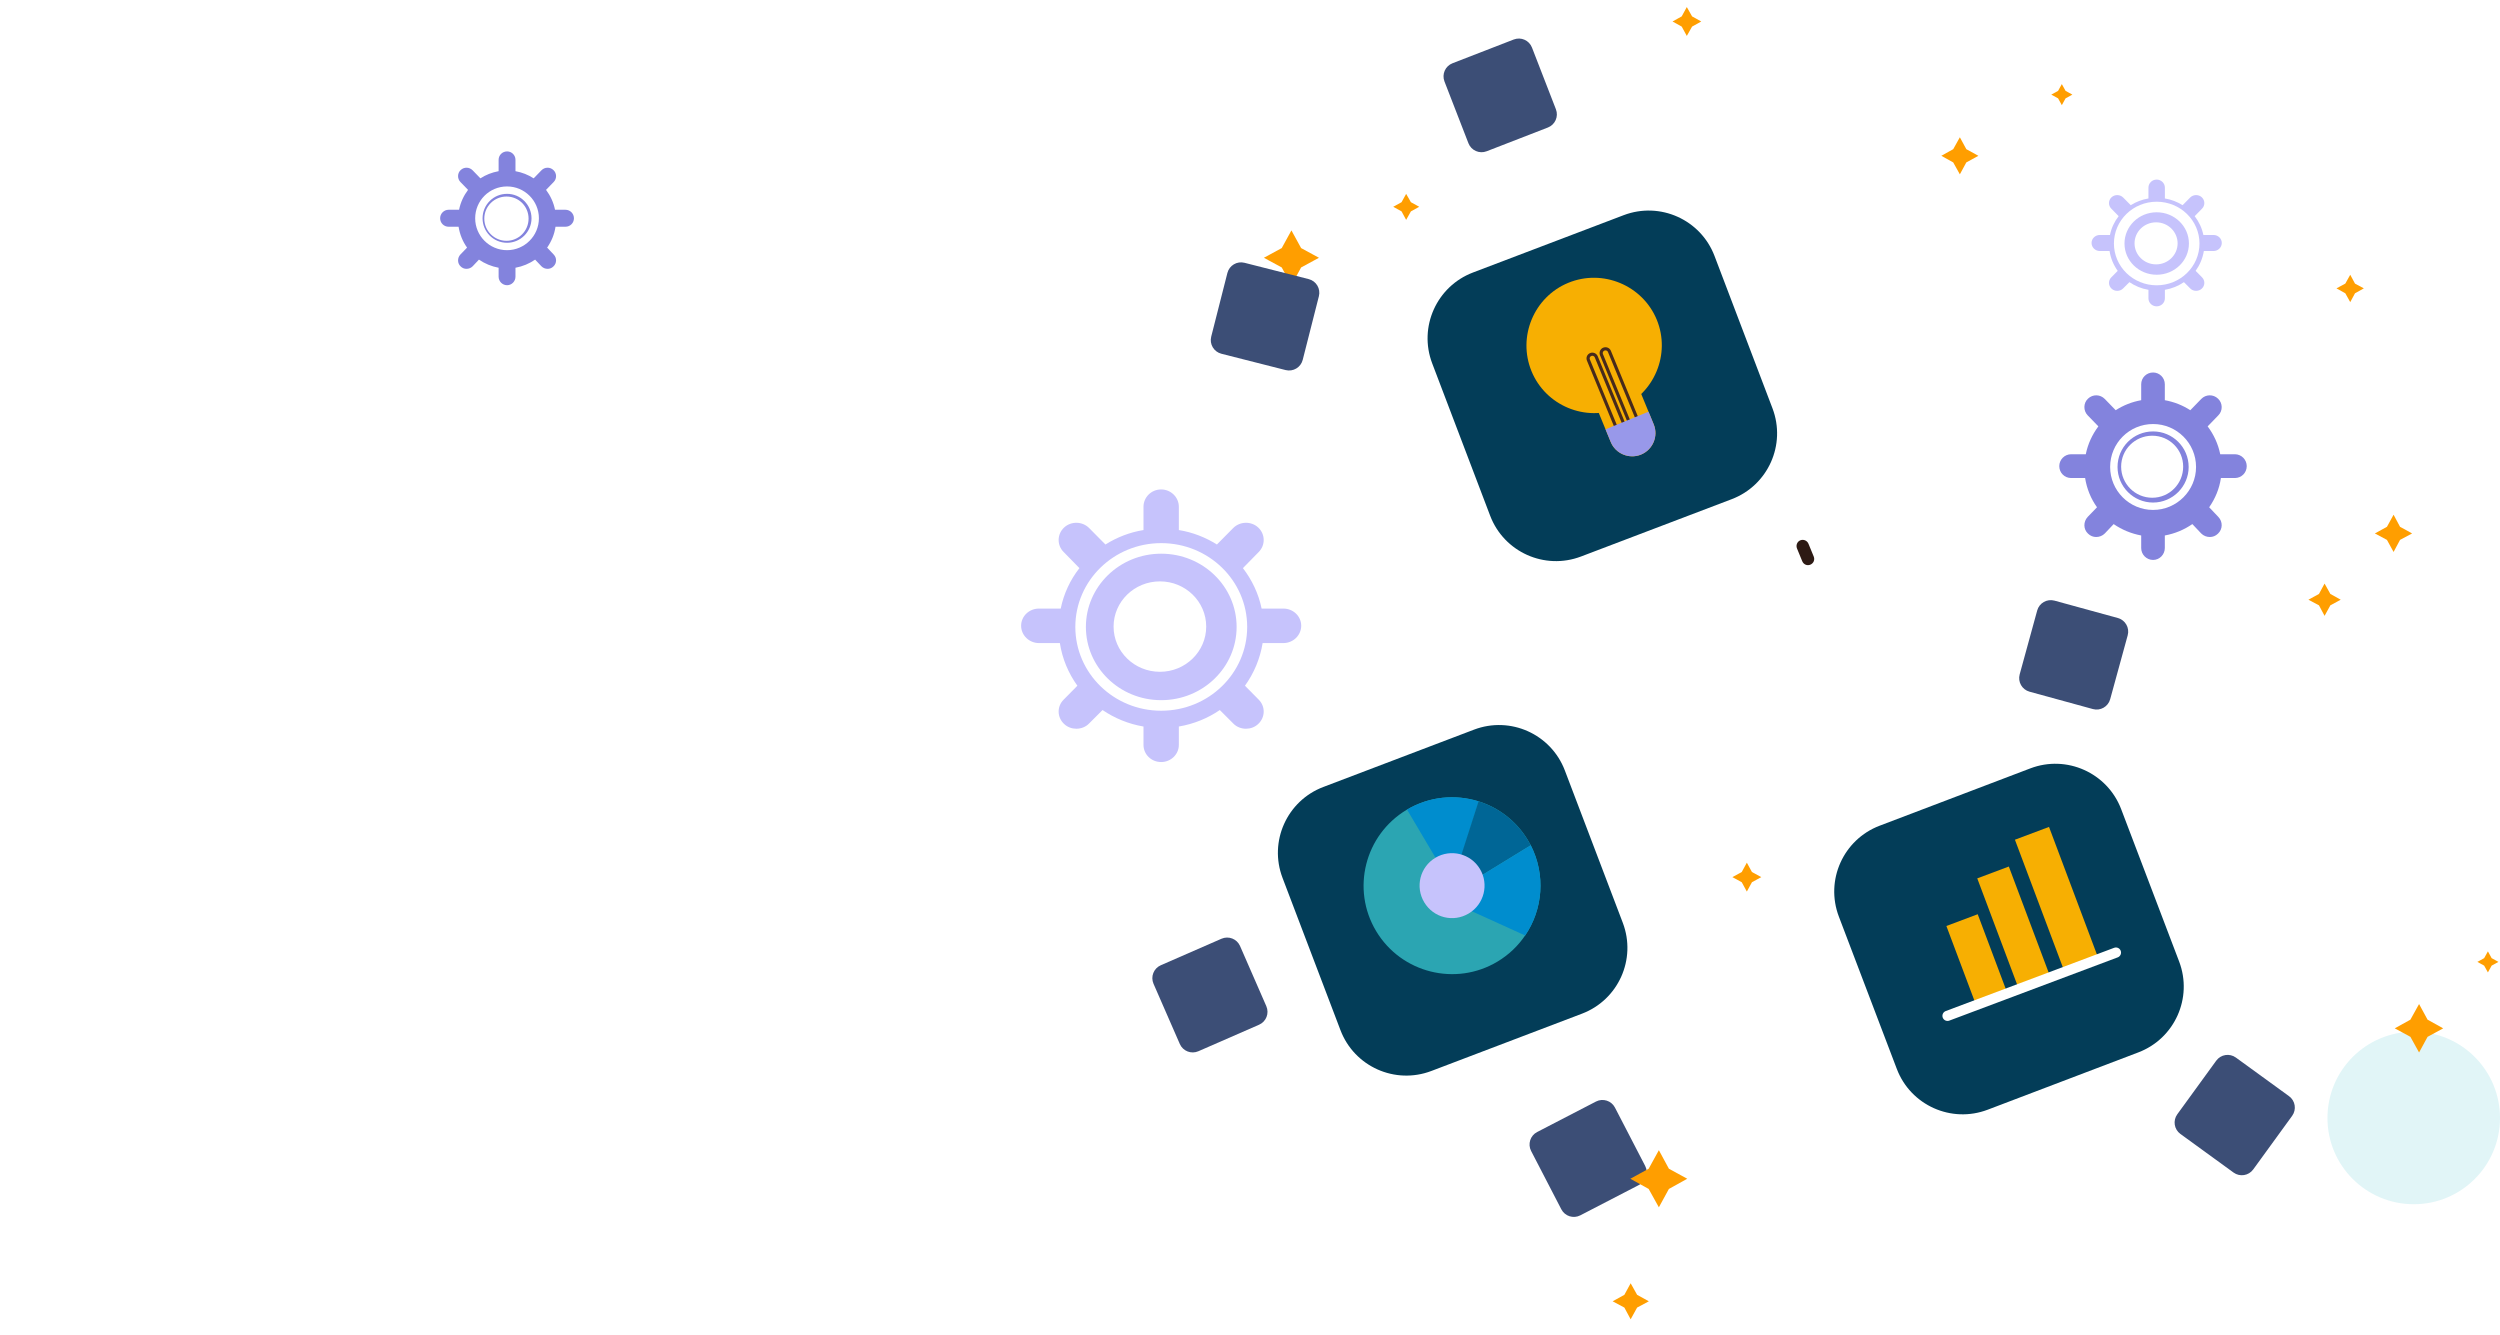 <svg width="710" height="379" viewBox="0 0 710 379" fill="none" xmlns="http://www.w3.org/2000/svg">
<path d="M424.25 18.233L444.093 66.489" stroke="white" stroke-width="3.2" stroke-linecap="round" stroke-linejoin="round"/>
<path d="M370.633 89.766L407.232 97.418" stroke="white" stroke-width="3.2" stroke-linecap="round" stroke-linejoin="round"/>
<path d="M710 317.517C710 331.041 699.041 342 685.517 342C671.959 342 661 331.041 661 317.517C661 303.959 671.959 293 685.517 293C699.041 293 710 303.959 710 317.517Z" fill="#E1F5F7"/>
<path d="M223.958 54.964C221.786 54.964 220 53.178 220 50.958C220 48.786 221.786 47 223.958 47C226.178 47 227.964 48.786 227.964 50.958C227.964 53.178 226.178 54.964 223.958 54.964Z" fill="white"/>
<path d="M223.958 76.25C221.786 76.25 220 74.464 220 72.243C220 70.072 221.786 68.286 223.958 68.286C226.178 68.286 227.964 70.072 227.964 72.243C227.964 74.464 226.178 76.25 223.958 76.25Z" fill="white"/>
<path d="M223.958 99.611C221.786 99.611 220 97.825 220 95.653C220 93.433 221.786 91.647 223.958 91.647C226.178 91.647 227.964 93.433 227.964 95.653C227.964 97.825 226.178 99.611 223.958 99.611Z" fill="white"/>
<g filter="url(#filter0_d_258_104)">
<path d="M176.958 187.964C174.738 187.964 173 186.178 173 184.006C173 181.786 174.738 180 176.958 180C179.13 180 180.916 181.786 180.916 184.006C180.916 186.178 179.13 187.964 176.958 187.964Z" fill="white"/>
<path d="M176.958 209.249C174.738 209.249 173 207.464 173 205.292C173 203.071 174.738 201.285 176.958 201.285C179.13 201.285 180.916 203.071 180.916 205.292C180.916 207.464 179.13 209.249 176.958 209.249Z" fill="white"/>
<path d="M176.958 232.611C174.738 232.611 173 230.825 173 228.653C173 226.432 174.738 224.695 176.958 224.695C179.13 224.695 180.916 226.432 180.916 228.653C180.916 230.825 179.13 232.611 176.958 232.611Z" fill="white"/>
</g>
<path d="M675.647 360.006C675.647 357.786 677.433 356 679.605 356C681.825 356 683.563 357.786 683.563 360.006C683.563 362.178 681.825 363.964 679.605 363.964C677.433 363.964 675.647 362.178 675.647 360.006Z" fill="white"/>
<path d="M654.361 360.006C654.361 357.786 656.147 356 658.319 356C660.539 356 662.277 357.786 662.277 360.006C662.277 362.178 660.539 363.964 658.319 363.964C656.147 363.964 654.361 362.178 654.361 360.006Z" fill="white"/>
<path d="M631 360.006C631 357.786 632.786 356 634.958 356C637.13 356 638.916 357.786 638.916 360.006C638.916 362.178 637.13 363.964 634.958 363.964C632.786 363.964 631 362.178 631 360.006Z" fill="white"/>
<path d="M511.647 194.006C511.647 191.786 513.433 190 515.605 190C517.825 190 519.563 191.786 519.563 194.006C519.563 196.178 517.825 197.964 515.605 197.964C513.433 197.964 511.647 196.178 511.647 194.006Z" fill="white"/>
<path d="M490.361 194.006C490.361 191.786 492.147 190 494.319 190C496.539 190 498.277 191.786 498.277 194.006C498.277 196.178 496.539 197.964 494.319 197.964C492.147 197.964 490.361 196.178 490.361 194.006Z" fill="white"/>
<path d="M467 194.006C467 191.786 468.786 190 470.958 190C473.13 190 474.916 191.786 474.916 194.006C474.916 196.178 473.13 197.964 470.958 197.964C468.786 197.964 467 196.178 467 194.006Z" fill="white"/>
<g filter="url(#filter1_d_258_104)">
<path d="M270.968 299.652C273.189 299.655 274.972 301.443 274.969 303.615C274.966 305.835 273.178 307.57 270.958 307.567C268.786 307.565 267.002 305.825 267.005 303.604C267.008 301.432 268.796 299.649 270.968 299.652Z" fill="white"/>
<path d="M270.997 278.366C273.217 278.369 275 280.157 274.997 282.329C274.995 284.549 273.206 286.285 270.986 286.282C268.814 286.279 267.03 284.539 267.033 282.319C267.036 280.147 268.825 278.363 270.997 278.366Z" fill="white"/>
<path d="M271.027 255.005C273.248 255.008 275.031 256.796 275.028 258.968C275.025 261.14 273.237 262.924 271.017 262.921C268.845 262.918 267.061 261.13 267.064 258.958C267.067 256.786 268.855 255.002 271.027 255.005Z" fill="white"/>
</g>
<g filter="url(#filter2_d_258_104)">
<path d="M110.651 347.264C110.651 349.485 108.866 351.271 106.694 351.271C104.474 351.271 102.736 349.486 102.735 347.265C102.735 345.093 104.473 343.307 106.693 343.307C108.865 343.307 110.651 345.092 110.651 347.264Z" fill="white"/>
<path d="M131.937 347.262C131.937 349.482 130.152 351.268 127.98 351.268C125.759 351.269 124.021 349.483 124.021 347.263C124.021 345.091 125.758 343.305 127.979 343.304C130.151 343.304 131.937 345.09 131.937 347.262Z" fill="white"/>
<path d="M155.298 347.259C155.298 349.479 153.513 351.265 151.341 351.265C149.169 351.266 147.383 349.48 147.382 347.26C147.382 345.088 149.168 343.302 151.34 343.301C153.512 343.301 155.298 345.087 155.298 347.259Z" fill="white"/>
</g>
<path d="M686.695 20.958C686.695 18.786 688.433 17 690.653 17C692.825 17 694.611 18.786 694.611 20.958C694.611 23.178 692.825 24.964 690.653 24.964C688.433 24.964 686.695 23.178 686.695 20.958Z" fill="white"/>
<path d="M698.882 68.677C698.882 66.505 700.62 64.719 702.84 64.719C705.012 64.719 706.798 66.505 706.798 68.677C706.798 70.897 705.012 72.683 702.84 72.683C700.62 72.683 698.882 70.897 698.882 68.677Z" fill="white"/>
<path d="M698.882 85.677C698.882 83.505 700.62 81.719 702.84 81.719C705.012 81.719 706.798 83.505 706.798 85.677C706.798 87.897 705.012 89.683 702.84 89.683C700.62 89.683 698.882 87.897 698.882 85.677Z" fill="white"/>
<path d="M698.882 102.677C698.882 100.505 700.62 98.719 702.84 98.719C705.012 98.719 706.798 100.505 706.798 102.677C706.798 104.897 705.012 106.683 702.84 106.683C700.62 106.683 698.882 104.897 698.882 102.677Z" fill="white"/>
<path d="M665.409 20.958C665.409 18.786 667.147 17 669.367 17C671.539 17 673.325 18.786 673.325 20.958C673.325 23.178 671.539 24.964 669.367 24.964C667.147 24.964 665.409 23.178 665.409 20.958Z" fill="white"/>
<path d="M642 20.958C642 18.786 643.786 17 646.006 17C648.178 17 649.964 18.786 649.964 20.958C649.964 23.178 648.178 24.964 646.006 24.964C643.786 24.964 642 23.178 642 20.958Z" fill="white"/>
<path d="M354.887 273.125L371.448 263.201" stroke="white" stroke-width="3.2" stroke-linecap="round" stroke-linejoin="round"/>
<g filter="url(#filter3_d_258_104)">
<path d="M346.904 262.601C348.928 261.717 351.286 262.641 352.171 264.665L359.636 281.758C360.521 283.783 359.596 286.141 357.572 287.025L340.334 294.554C338.309 295.439 335.951 294.514 335.067 292.49L327.601 275.397C326.717 273.372 327.641 271.014 329.666 270.13L346.904 262.601Z" fill="#3C4E76"/>
</g>
<g filter="url(#filter4_d_258_104)">
<path d="M14.688 349.344C14.688 351.709 12.757 353.688 10.344 353.688C7.931 353.688 6 351.709 6 349.344C6 346.93 7.931 345 10.344 345C12.757 345 14.688 346.93 14.688 349.344Z" stroke="white" stroke-width="3.5" stroke-linecap="round" stroke-linejoin="round" shape-rendering="crispEdges"/>
</g>
<g filter="url(#filter5_d_258_104)">
<path d="M262.007 186.4C262.104 183.841 264.228 181.862 266.786 182.007C269.344 182.104 271.323 184.228 271.178 186.786C271.082 189.344 268.958 191.323 266.4 191.178C263.842 191.081 261.863 188.958 262.007 186.4Z" stroke="white" stroke-width="3.7" stroke-linecap="round" stroke-linejoin="round" shape-rendering="crispEdges"/>
</g>
<g filter="url(#filter6_d_258_104)">
<path d="M127.007 157.4C127.104 154.842 129.228 152.863 131.786 153.007C134.344 153.104 136.323 155.228 136.178 157.786C136.082 160.344 133.958 162.323 131.4 162.178C128.842 162.082 126.863 159.958 127.007 157.4Z" stroke="white" stroke-width="3.7" stroke-linecap="round" stroke-linejoin="round" shape-rendering="crispEdges"/>
</g>
<path d="M429.698 289.319L445.7 316.024" stroke="white" stroke-width="3.2" stroke-linecap="round" stroke-linejoin="round"/>
<g filter="url(#filter7_d_258_104)">
<path d="M453.255 308.84C455.217 307.824 457.631 308.59 458.647 310.552L467.225 327.115C468.241 329.076 467.475 331.49 465.513 332.506L448.809 341.157C446.848 342.173 444.434 341.407 443.418 339.445L434.84 322.882C433.824 320.921 434.59 318.507 436.552 317.491L453.255 308.84Z" fill="#3C4E76"/>
</g>
<path d="M585.483 195L580.515 213.622" stroke="white" stroke-width="3.2" stroke-linecap="round" stroke-linejoin="round"/>
<path d="M624.1 306.276L607.882 295.766" stroke="white" stroke-width="3.2" stroke-linecap="round" stroke-linejoin="round"/>
<g filter="url(#filter8_d_258_104)">
<path d="M629.407 297.236C630.705 295.449 633.206 295.053 634.994 296.351L650.085 307.313C651.872 308.612 652.268 311.113 650.97 312.901L639.914 328.12C638.616 329.907 636.114 330.303 634.327 329.005L619.236 318.043C617.449 316.744 617.053 314.243 618.351 312.455L629.407 297.236Z" fill="#3C4E76"/>
</g>
<path fill-rule="evenodd" clip-rule="evenodd" d="M369.544 177.71C369.544 180.413 367.275 182.633 364.476 182.633H358.587C357.863 187.074 356.126 191.176 353.567 194.748L357.477 198.706C359.408 200.637 359.359 203.726 357.332 205.608C356.367 206.525 355.112 206.96 353.857 206.96C352.554 206.96 351.202 206.477 350.237 205.463L346.424 201.65C343.045 203.967 339.087 205.608 334.792 206.332V211.545C334.792 214.248 332.523 216.42 329.772 216.42C326.972 216.42 324.752 214.248 324.752 211.545V206.332C320.456 205.608 316.547 203.967 313.12 201.65L309.307 205.463C308.341 206.477 306.99 206.96 305.687 206.96C304.432 206.96 303.177 206.525 302.212 205.608C300.184 203.726 300.136 200.637 302.067 198.706L305.976 194.748C303.418 191.176 301.681 187.074 301.005 182.633H295.068C292.269 182.633 290 180.413 290 177.71C290 175.007 292.269 172.835 295.068 172.835H301.246C302.115 168.588 303.949 164.678 306.556 161.348L302.067 156.762C300.136 154.832 300.184 151.694 302.212 149.812C304.19 147.978 307.376 148.026 309.307 149.957L313.94 154.638C317.174 152.611 320.843 151.163 324.752 150.536V143.923C324.752 141.22 326.972 139 329.772 139C332.523 139 334.792 141.22 334.792 143.923V150.536C338.701 151.163 342.37 152.611 345.603 154.638L350.237 149.957C352.168 148.026 355.353 147.978 357.332 149.812C359.359 151.694 359.408 154.832 357.477 156.762L352.988 161.348C355.546 164.678 357.429 168.588 358.298 172.835H364.476C367.275 172.835 369.544 175.007 369.544 177.71ZM342.563 177.951C342.563 170.856 336.674 165.112 329.434 165.112C322.146 165.112 316.257 170.856 316.257 177.951C316.257 185.047 322.146 190.79 329.434 190.79C336.674 190.79 342.563 185.047 342.563 177.951Z" fill="#C6C3FC"/>
<path d="M336.964 178.048C336.964 181.909 333.778 185.047 329.772 185.047C325.814 185.047 322.628 181.909 322.628 178.048C322.628 174.187 325.814 171.098 329.772 171.098C333.778 171.098 336.964 174.187 336.964 178.048Z" stroke="white" stroke-width="3" stroke-miterlimit="10"/>
<path d="M352.699 178.048C352.699 190.356 342.466 200.347 329.772 200.347C317.126 200.347 306.893 190.356 306.893 178.048C306.893 165.74 317.126 155.749 329.772 155.749C342.466 155.749 352.699 165.74 352.699 178.048Z" stroke="white" stroke-width="3" stroke-miterlimit="10"/>
<path fill-rule="evenodd" clip-rule="evenodd" d="M630.988 69C630.988 70.257 629.933 71.289 628.631 71.289H625.893C625.556 73.354 624.748 75.262 623.559 76.923L625.377 78.763C626.274 79.661 626.252 81.097 625.309 81.973C624.86 82.399 624.277 82.601 623.693 82.601C623.087 82.601 622.459 82.377 622.01 81.905L620.237 80.132C618.666 81.21 616.825 81.973 614.828 82.309V84.733C614.828 85.99 613.773 87 612.494 87C611.192 87 610.16 85.99 610.16 84.733V82.309C608.162 81.973 606.344 81.21 604.751 80.132L602.978 81.905C602.529 82.377 601.9 82.601 601.294 82.601C600.711 82.601 600.127 82.399 599.678 81.973C598.736 81.097 598.713 79.661 599.611 78.763L601.429 76.923C600.239 75.262 599.431 73.354 599.117 71.289H596.357C595.055 71.289 594 70.257 594 69C594 67.743 595.055 66.733 596.357 66.733H599.229C599.633 64.758 600.486 62.94 601.698 61.392L599.611 59.259C598.713 58.362 598.736 56.903 599.678 56.027C600.599 55.175 602.08 55.197 602.978 56.095L605.132 58.272C606.636 57.329 608.342 56.656 610.16 56.364V53.289C610.16 52.032 611.192 51 612.494 51C613.773 51 614.828 52.032 614.828 53.289V56.364C616.646 56.656 618.352 57.329 619.855 58.272L622.01 56.095C622.908 55.197 624.389 55.175 625.309 56.027C626.252 56.903 626.274 58.362 625.377 59.259L623.289 61.392C624.479 62.94 625.354 64.758 625.758 66.733H628.631C629.933 66.733 630.988 67.743 630.988 69ZM618.441 69.112C618.441 65.813 615.703 63.142 612.337 63.142C608.948 63.142 606.209 65.813 606.209 69.112C606.209 72.412 608.948 75.082 612.337 75.082C615.703 75.082 618.441 72.412 618.441 69.112Z" fill="#C6C3FC"/>
<path d="M615.838 69.157C615.838 70.953 614.357 72.412 612.494 72.412C610.653 72.412 609.172 70.953 609.172 69.157C609.172 67.362 610.653 65.925 612.494 65.925C614.357 65.925 615.838 67.362 615.838 69.157Z" stroke="white" stroke-width="3" stroke-miterlimit="10"/>
<path d="M623.155 69.157C623.155 74.88 618.397 79.526 612.494 79.526C606.613 79.526 601.855 74.88 601.855 69.157C601.855 63.434 606.613 58.788 612.494 58.788C618.397 58.788 623.155 63.434 623.155 69.157Z" stroke="white" stroke-width="3" stroke-miterlimit="10"/>
<path fill-rule="evenodd" clip-rule="evenodd" d="M638.073 132.382C638.073 134.265 636.577 135.761 634.695 135.761H630.737C630.302 138.802 629.096 141.649 627.406 144.063L630.013 146.814C631.316 148.165 631.268 150.289 629.916 151.544C629.24 152.22 628.42 152.509 627.599 152.509C626.682 152.509 625.814 152.172 625.138 151.496L622.628 148.841C620.311 150.434 617.705 151.544 614.809 152.075V155.647C614.809 157.481 613.312 159.025 611.478 159.025C609.596 159.025 608.1 157.481 608.1 155.647V152.075C605.252 151.544 602.597 150.434 600.28 148.841L597.77 151.496C597.095 152.172 596.226 152.509 595.309 152.509C594.488 152.509 593.668 152.22 592.992 151.544C591.641 150.289 591.641 148.165 592.896 146.814L595.55 144.063C593.813 141.649 592.654 138.802 592.172 135.761H588.214C586.331 135.761 584.835 134.265 584.835 132.382C584.835 130.548 586.331 129.003 588.214 129.003H592.365C592.944 126.107 594.199 123.404 595.936 121.088L592.896 117.95C591.641 116.647 591.641 114.475 592.992 113.22C594.344 111.917 596.467 111.965 597.77 113.317L600.86 116.502C603.032 115.103 605.445 114.137 608.1 113.655V109.118C608.1 107.283 609.596 105.787 611.478 105.787C613.312 105.787 614.809 107.283 614.809 109.118V113.655C617.463 114.137 619.877 115.103 622.049 116.502L625.138 113.317C626.441 111.965 628.565 111.917 629.916 113.22C631.268 114.475 631.316 116.647 630.013 117.95L626.972 121.088C628.71 123.404 629.964 126.107 630.544 129.003H634.695C636.577 129.003 638.073 130.548 638.073 132.382ZM620.021 132.527C620.021 127.652 616.112 123.742 611.237 123.742C606.362 123.742 602.404 127.652 602.404 132.527C602.404 137.402 606.362 141.36 611.237 141.36C616.112 141.36 620.021 137.402 620.021 132.527Z" fill="#8383DD"/>
<path d="M616.257 132.624C616.257 135.278 614.133 137.402 611.478 137.402C608.824 137.402 606.652 135.278 606.652 132.624C606.652 129.969 608.824 127.797 611.478 127.797C614.133 127.797 616.257 129.969 616.257 132.624Z" stroke="white" stroke-width="2.1" stroke-miterlimit="10"/>
<path d="M622.628 132.623C622.628 138.753 617.608 143.773 611.478 143.773C605.3 143.773 600.329 138.753 600.329 132.623C600.329 126.445 605.3 121.474 611.478 121.474C617.608 121.474 622.628 126.445 622.628 132.623Z" stroke="white" stroke-width="2.1" stroke-miterlimit="10"/>
<path fill-rule="evenodd" clip-rule="evenodd" d="M163 61.983C163 63.326 161.932 64.394 160.588 64.394H157.763C157.453 66.565 156.592 68.597 155.386 70.32L157.247 72.284C158.177 73.248 158.142 74.764 157.178 75.66C156.695 76.142 156.11 76.349 155.524 76.349C154.869 76.349 154.249 76.108 153.767 75.626L151.976 73.731C150.322 74.868 148.461 75.66 146.394 76.039V78.588C146.394 79.898 145.326 81 144.017 81C142.674 81 141.606 79.898 141.606 78.588V76.039C139.573 75.66 137.678 74.868 136.024 73.731L134.233 75.626C133.751 76.108 133.131 76.349 132.476 76.349C131.89 76.349 131.305 76.142 130.822 75.66C129.858 74.764 129.858 73.248 130.753 72.284L132.648 70.32C131.408 68.597 130.581 66.565 130.237 64.394H127.412C126.068 64.394 125 63.326 125 61.983C125 60.674 126.068 59.571 127.412 59.571H130.374C130.788 57.504 131.684 55.575 132.924 53.921L130.753 51.682C129.858 50.752 129.858 49.201 130.822 48.306C131.787 47.375 133.303 47.41 134.233 48.374L136.438 50.648C137.988 49.649 139.711 48.96 141.606 48.616V45.377C141.606 44.068 142.674 43 144.017 43C145.326 43 146.394 44.068 146.394 45.377V48.616C148.289 48.96 150.012 49.649 151.562 50.648L153.767 48.374C154.697 47.41 156.213 47.375 157.178 48.306C158.142 49.201 158.177 50.752 157.247 51.682L155.076 53.921C156.316 55.575 157.212 57.504 157.626 59.571H160.588C161.932 59.571 163 60.674 163 61.983ZM150.115 62.086C150.115 58.606 147.325 55.816 143.845 55.816C140.365 55.816 137.54 58.606 137.54 62.086C137.54 65.566 140.365 68.391 143.845 68.391C147.325 68.391 150.115 65.566 150.115 62.086Z" fill="#8383DD"/>
<path d="M147 62.518C147 64.452 145.673 66 144.015 66C142.357 66 141 64.452 141 62.518C141 60.583 142.357 59 144.015 59C145.673 59 147 60.583 147 62.518Z" stroke="white" stroke-width="2.1" stroke-miterlimit="10"/>
<path d="M152 62C152 66.398 148.398 70 144 70C139.567 70 136 66.398 136 62C136 57.567 139.567 54 144 54C148.398 54 152 57.567 152 62Z" stroke="white" stroke-width="2.1" stroke-miterlimit="10"/>
<g filter="url(#filter9_d_258_104)">
<path d="M292.86 38.454C292.86 41.446 290.398 43.86 287.406 43.86C284.413 43.86 282 41.446 282 38.454C282 35.461 284.413 33 287.406 33C290.398 33 292.86 35.461 292.86 38.454Z" stroke="white" stroke-width="3.2" stroke-linecap="round" stroke-linejoin="round" shape-rendering="crispEdges"/>
</g>
<g filter="url(#filter10_d_258_104)">
<path d="M213.86 306.454C213.86 309.447 211.398 311.86 208.406 311.86C205.413 311.86 203 309.447 203 306.454C203 303.462 205.413 301 208.406 301C211.398 301 213.86 303.462 213.86 306.454Z" stroke="white" stroke-width="3.2" stroke-linecap="round" stroke-linejoin="round" shape-rendering="crispEdges"/>
</g>
<path d="M396.24 140.62C396.24 142.599 394.647 144.24 392.62 144.24C390.641 144.24 389 142.599 389 140.62C389 138.593 390.641 137 392.62 137C394.647 137 396.24 138.593 396.24 140.62Z" stroke="white" stroke-width="3.2" stroke-linecap="round" stroke-linejoin="round"/>
<path d="M399.24 77.62C399.24 79.599 397.647 81.24 395.62 81.24C393.641 81.24 392 79.599 392 77.62C392 75.593 393.641 74 395.62 74C397.647 74 399.24 75.593 399.24 77.62Z" stroke="white" stroke-width="3.2" stroke-linecap="round" stroke-linejoin="round"/>
<path d="M345.045 101.829C345.045 102.843 344.225 103.663 343.211 103.663C342.198 103.663 341.425 102.843 341.425 101.829C341.425 100.864 342.198 100.043 343.211 100.043C344.225 100.043 345.045 100.864 345.045 101.829Z" stroke="white" stroke-width="3.2" stroke-linecap="round" stroke-linejoin="round"/>
<g filter="url(#filter11_d_258_104)">
<path d="M121.86 24.406C121.86 27.447 119.447 29.86 116.454 29.86C113.462 29.86 111 27.447 111 24.406C111 21.413 113.462 19 116.454 19C119.447 19 121.86 21.413 121.86 24.406Z" stroke="white" stroke-width="3.2" stroke-linecap="round" stroke-linejoin="round" shape-rendering="crispEdges"/>
</g>
<path d="M424.01 28.657C424.01 29.67 423.189 30.491 422.176 30.491C421.21 30.491 420.39 29.67 420.39 28.657C420.39 27.643 421.21 26.871 422.176 26.871C423.189 26.871 424.01 27.643 424.01 28.657Z" stroke="white" stroke-width="3.2" stroke-linecap="round" stroke-linejoin="round"/>
<path d="M497.964 302.006C497.964 304.178 496.178 305.964 494.006 305.964C491.786 305.964 490 304.178 490 302.006C490 299.786 491.786 298 494.006 298C496.178 298 497.964 299.786 497.964 302.006Z" stroke="white" stroke-width="3.2" stroke-linecap="round" stroke-linejoin="round"/>
<path d="M550.964 181.006C550.964 183.178 549.178 184.964 547.006 184.964C544.786 184.964 543 183.178 543 181.006C543 178.786 544.786 177 547.006 177C549.178 177 550.964 178.786 550.964 181.006Z" stroke="white" stroke-width="3.2" stroke-linecap="round" stroke-linejoin="round"/>
<path d="M501.964 226.006C501.964 228.178 500.178 229.964 498.006 229.964C495.786 229.964 494 228.178 494 226.006C494 223.786 495.786 222 498.006 222C500.178 222 501.964 223.786 501.964 226.006Z" stroke="white" stroke-width="3.2" stroke-linecap="round" stroke-linejoin="round"/>
<path d="M531.21 318.837C531.21 320.43 529.955 321.733 528.314 321.733C526.722 321.733 525.418 320.43 525.418 318.837C525.418 317.244 526.722 315.941 528.314 315.941C529.955 315.941 531.21 317.244 531.21 318.837Z" stroke="white" stroke-width="3.2" stroke-linecap="round" stroke-linejoin="round"/>
<path d="M492.838 373.909C492.838 375.502 491.535 376.805 489.942 376.805C488.35 376.805 487.046 375.502 487.046 373.909C487.046 372.317 488.35 371.013 489.942 371.013C491.535 371.013 492.838 372.317 492.838 373.909Z" stroke="white" stroke-width="3.2" stroke-linecap="round" stroke-linejoin="round"/>
<path d="M381.792 356.896C381.792 358.537 380.489 359.84 378.896 359.84C377.303 359.84 376 358.537 376 356.896C376 355.303 377.303 354 378.896 354C380.489 354 381.792 355.303 381.792 356.896Z" stroke="white" stroke-width="3.2" stroke-linecap="round" stroke-linejoin="round"/>
<path d="M372.792 294.896C372.792 296.537 371.489 297.84 369.896 297.84C368.303 297.84 367 296.537 367 294.896C367 293.303 368.303 292 369.896 292C371.489 292 372.792 293.303 372.792 294.896Z" stroke="white" stroke-width="3.2" stroke-linecap="round" stroke-linejoin="round"/>
<path d="M630.516 217.234C630.516 219.02 629.068 220.516 627.282 220.516C625.448 220.516 624 219.02 624 217.234C624 215.448 625.448 214 627.282 214C629.068 214 630.516 215.448 630.516 217.234Z" stroke="white" stroke-width="3.2" stroke-linecap="round" stroke-linejoin="round"/>
<path d="M690.068 220.558C690.068 221.958 688.958 223.068 687.558 223.068C686.158 223.068 685 221.958 685 220.558C685 219.158 686.158 218 687.558 218C688.958 218 690.068 219.158 690.068 220.558Z" stroke="white" stroke-width="3.2" stroke-linecap="round" stroke-linejoin="round"/>
<path d="M439.116 178.558C439.116 179.958 437.958 181.068 436.558 181.068C435.158 181.068 434 179.958 434 178.558C434 177.158 435.158 176 436.558 176C437.958 176 439.116 177.158 439.116 178.558Z" stroke="white" stroke-width="3.2" stroke-linecap="round" stroke-linejoin="round"/>
<path d="M666.744 121.763C666.744 124.949 664.137 127.555 660.903 127.555C657.718 127.555 655.111 124.949 655.111 121.763C655.111 118.578 657.718 115.971 660.903 115.971C664.137 115.971 666.744 118.578 666.744 121.763Z" stroke="white" stroke-width="3.2" stroke-linecap="round" stroke-linejoin="round"/>
<path d="M579.632 83.792C579.632 86.978 577.026 89.584 573.792 89.584C570.606 89.584 568 86.978 568 83.792C568 80.606 570.606 78 573.792 78C577.026 78 579.632 80.606 579.632 83.792Z" stroke="white" stroke-width="3.2" stroke-linecap="round" stroke-linejoin="round"/>
<path d="M366.765 65.436L369.517 70.456L374.585 73.207L369.517 75.958L366.765 81.026L364.014 75.958L358.946 73.207L364.014 70.456L366.765 65.436Z" fill="#FF9E00"/>
<path d="M399.345 55.059L400.697 57.424L403.062 58.727L400.697 60.03L399.345 62.443L398.042 60.03L395.677 58.727L398.042 57.424L399.345 55.059Z" fill="#FF9E00"/>
<path d="M471.118 326.656L473.966 331.917L479.179 334.765L473.966 337.661L471.118 342.874L468.222 337.661L463.009 334.765L468.222 331.917L471.118 326.656Z" fill="#FF9E00"/>
<path d="M463.106 364.449L464.94 367.731L468.271 369.566L464.94 371.351L463.106 374.682L461.32 371.351L457.99 369.566L461.32 367.731L463.106 364.449Z" fill="#FF9E00"/>
<path d="M687.016 285.146L689.429 289.587L693.87 292.049L689.429 294.462L687.016 298.903L684.554 294.462L680.114 292.049L684.554 289.587L687.016 285.146Z" fill="#FF9E00"/>
<path d="M706.564 270.184L707.626 272.115L709.556 273.177L707.626 274.239L706.564 276.169L705.502 274.239L703.571 273.177L705.502 272.115L706.564 270.184Z" fill="#FF9E00"/>
<path d="M660.179 165.735L661.821 168.679L664.765 170.32L661.821 171.913L660.179 174.905L658.587 171.913L655.594 170.32L658.587 168.679L660.179 165.735Z" fill="#FF9E00"/>
<path d="M679.776 146.186L681.61 149.613L685.037 151.496L681.61 153.33L679.776 156.757L677.893 153.33L674.466 151.496L677.893 149.613L679.776 146.186Z" fill="#FF9E00"/>
<path d="M496.103 245L497.551 247.655L500.205 249.103L497.551 250.551L496.103 253.205L494.655 250.551L492 249.103L494.655 247.655L496.103 245Z" fill="#FF9E00"/>
<path d="M425.458 129.003L426.713 131.369L429.078 132.623L426.713 133.927L425.458 136.243L424.155 133.927L421.838 132.623L424.155 131.369L425.458 129.003Z" fill="#FF9E00"/>
<path d="M459.486 77.261L461.127 80.254L464.168 81.895L461.127 83.536L459.486 86.577L457.845 83.536L454.852 81.895L457.845 80.254L459.486 77.261Z" fill="#FF9E00"/>
<path d="M479.054 2L480.551 4.655L483.157 6.103L480.551 7.551L479.054 10.205L477.606 7.551L475 6.103L477.606 4.655L479.054 2Z" fill="#FF9E00"/>
<path d="M556.599 38.986L558.433 42.364L561.86 44.247L558.433 46.129L556.599 49.508L554.716 46.129L551.338 44.247L554.716 42.364L556.599 38.986Z" fill="#FF9E00"/>
<path d="M585.559 23.878L586.621 25.809L588.552 26.871L586.621 27.933L585.559 29.863L584.497 27.933L582.566 26.871L584.497 25.809L585.559 23.878Z" fill="#FF9E00"/>
<path d="M667.468 78.034L668.819 80.544L671.329 81.895L668.819 83.295L667.468 85.805L666.068 83.295L663.558 81.895L666.068 80.544L667.468 78.034Z" fill="#FF9E00"/>
<g filter="url(#filter12_d_258_104)">
<path d="M327.272 341.184C327.272 346.783 322.735 351.32 317.136 351.32C311.537 351.32 307 346.783 307 341.184C307 335.537 311.537 331 317.136 331C322.735 331 327.272 335.537 327.272 341.184Z" fill="white"/>
</g>
<g filter="url(#filter13_d_258_104)">
<path d="M224.272 215.184C224.272 220.783 219.735 225.32 214.136 225.32C208.537 225.32 204 220.783 204 215.184C204 209.537 208.537 205 214.136 205C219.735 205 224.272 209.537 224.272 215.184Z" fill="white"/>
</g>
<path d="M514.121 160.375C513.228 160.742 512.22 160.321 511.835 159.384L510.348 155.768C509.981 154.875 510.383 153.823 511.276 153.455C512.213 153.07 513.239 153.535 513.606 154.428L515.093 158.044C515.479 158.981 515.058 159.989 514.121 160.375Z" fill="#2D1A14"/>
<g filter="url(#filter14_d_258_104)">
<path d="M406.744 99.195C402.817 88.872 408.002 77.319 418.326 73.391L461.119 57.111C471.443 53.184 482.996 58.369 486.923 68.693L503.385 111.963C507.312 122.287 502.127 133.84 491.803 137.767L449.01 154.047C438.686 157.975 427.133 152.79 423.206 142.466L406.744 99.195Z" fill="#033D58"/>
</g>
<path d="M466.052 129.101C462.714 130.474 458.826 128.88 457.454 125.542L453.669 116.337C452.282 112.966 453.924 109.098 457.262 107.725C460.633 106.339 464.487 107.947 465.874 111.319L469.659 120.523C471.031 123.861 469.423 127.715 466.052 129.101Z" fill="#F7AF02"/>
<path d="M460.028 115.891C450.25 119.911 438.974 115.206 434.953 105.429C430.933 95.651 435.624 84.341 445.401 80.32C455.179 76.299 466.503 81.024 470.524 90.802C474.544 100.58 469.806 111.87 460.028 115.891Z" fill="#F7AF02"/>
<path d="M461.178 123.577C460.538 123.84 459.858 123.529 459.594 122.888L451.11 102.254C450.86 101.647 451.124 100.947 451.765 100.684C452.372 100.434 453.085 100.732 453.335 101.339L461.82 121.973C462.083 122.614 461.785 123.327 461.178 123.577Z" stroke="#472A1C" stroke-width="0.9" stroke-linecap="round" stroke-linejoin="round"/>
<path d="M464.887 122.052C464.28 122.301 463.567 122.004 463.303 121.363L454.818 100.729C454.569 100.122 454.867 99.408 455.473 99.159C456.114 98.895 456.828 99.193 457.077 99.8L465.562 120.434C465.826 121.075 465.528 121.789 464.887 122.052Z" stroke="#472A1C" stroke-width="0.9" stroke-linecap="round" stroke-linejoin="round"/>
<path d="M455.97 121.934L457.454 125.542C458.826 128.88 462.714 130.474 466.052 129.101C469.423 127.715 471.031 123.861 469.659 120.523L468.175 116.915L455.97 121.934Z" fill="#9898EA"/>
<path d="M586.244 299.485C585.351 299.852 584.343 299.432 583.958 298.494L582.471 294.878C582.104 293.985 582.506 292.933 583.399 292.566C584.336 292.18 585.362 292.645 585.729 293.538L587.216 297.154C587.602 298.092 587.181 299.099 586.244 299.485Z" fill="#2D1A14"/>
<g filter="url(#filter15_d_258_104)">
<path d="M522.234 256.306C518.307 245.982 523.492 234.429 533.816 230.502L576.609 214.222C586.933 210.294 598.486 215.479 602.413 225.803L618.875 269.074C622.802 279.397 617.617 290.95 607.293 294.878L564.5 311.158C554.176 315.085 542.623 309.9 538.696 299.576L522.234 256.306Z" fill="#033D58"/>
</g>
<path d="M570.197 282.346L561.3 285.688L552.773 262.984L561.67 259.642L570.197 282.346Z" fill="#F7AF02"/>
<path d="M582.402 277.763L573.436 281.13L561.541 249.46L570.507 246.093L582.402 277.763Z" fill="#F7AF02"/>
<path d="M595.952 272.207L586.271 275.843L572.238 238.48L581.92 234.844L595.952 272.207Z" fill="#F7AF02"/>
<path d="M553.097 288.497L600.925 270.533" stroke="white" stroke-width="2.9" stroke-linecap="round" stroke-linejoin="round"/>
<path d="M428.244 288.485C427.351 288.852 426.343 288.432 425.958 287.494L424.471 283.878C424.104 282.986 424.506 281.933 425.399 281.566C426.336 281.181 427.362 281.646 427.729 282.538L429.216 286.154C429.602 287.092 429.181 288.1 428.244 288.485Z" fill="#2D1A14"/>
<g filter="url(#filter16_d_258_104)">
<path d="M364.234 245.306C360.307 234.982 365.492 223.429 375.816 219.502L418.609 203.222C428.933 199.294 440.486 204.48 444.413 214.804L460.875 258.074C464.802 268.398 459.617 279.951 449.293 283.878L406.5 300.158C396.176 304.086 384.623 298.9 380.696 288.577L364.234 245.306Z" fill="#033D58"/>
</g>
<path d="M433.919 238.613C434.202 239.087 434.474 239.567 434.735 240.053C439.035 248.455 438.178 258.294 433.139 265.677C431.137 268.622 428.521 271.155 425.276 273.099C413.412 280.208 397.953 276.333 390.824 264.436C383.695 252.538 387.59 237.113 399.487 229.984L399.589 229.923C405.963 226.15 413.356 225.532 419.91 227.577C419.946 227.586 419.964 227.59 419.964 227.59C425.633 229.385 430.658 233.172 433.919 238.613Z" fill="#2BA5B2"/>
<path d="M419.964 227.591L415.184 242.765L412.354 251.535L412.287 251.346L407.683 243.585L399.589 229.924C405.963 226.15 413.356 225.533 419.91 227.577C419.946 227.586 419.964 227.591 419.964 227.591Z" fill="#008DCE"/>
<path d="M433.919 238.614C434.202 239.087 434.474 239.567 434.735 240.053L421.06 248.432L411.285 254.427L412.287 251.346L415.056 242.704L419.91 227.577C419.946 227.586 419.964 227.591 419.964 227.591C425.632 229.385 430.658 233.172 433.919 238.614Z" fill="#006696"/>
<path d="M434.735 240.053C439.035 248.456 438.178 258.294 433.139 265.677L418.054 258.823L414.169 257.016L411.285 254.427L421.06 248.432L434.735 240.053Z" fill="#008DCE"/>
<path d="M420.297 246.776C422.93 251.17 421.488 256.811 417.128 259.424C412.734 262.057 407.112 260.648 404.479 256.254C401.867 251.894 403.255 246.239 407.649 243.606C412.009 240.993 417.685 242.416 420.297 246.776Z" fill="#C6C3FC"/>
<g filter="url(#filter17_d_258_104)">
<path d="M346.877 96.465C344.736 95.921 343.441 93.744 343.985 91.603L348.579 73.525C349.123 71.384 351.299 70.089 353.441 70.633L371.672 75.266C373.813 75.81 375.108 77.987 374.564 80.128L369.97 98.206C369.426 100.347 367.249 101.641 365.108 101.097L346.877 96.465Z" fill="#3C4E76"/>
</g>
<g filter="url(#filter18_d_258_104)">
<path d="M410.23 19.139C409.431 17.08 410.453 14.762 412.513 13.963L429.903 7.218C431.962 6.419 434.28 7.441 435.079 9.5L441.882 27.038C442.681 29.098 441.659 31.415 439.599 32.214L422.209 38.959C420.15 39.758 417.832 38.736 417.033 36.677L410.23 19.139Z" fill="#3C4E76"/>
</g>
<g filter="url(#filter19_d_258_104)">
<path d="M578.563 169.382C579.147 167.252 581.348 165.998 583.479 166.582L601.467 171.515C603.597 172.1 604.851 174.3 604.266 176.431L599.291 194.572C598.707 196.703 596.506 197.956 594.376 197.372L576.388 192.439C574.257 191.854 573.004 189.654 573.588 187.523L578.563 169.382Z" fill="#3C4E76"/>
</g>
<defs>
<filter id="filter0_d_258_104" x="169" y="180" width="15.916" height="60.611" filterUnits="userSpaceOnUse" color-interpolation-filters="sRGB">
<feFlood flood-opacity="0" result="BackgroundImageFix"/>
<feColorMatrix in="SourceAlpha" type="matrix" values="0 0 0 0 0 0 0 0 0 0 0 0 0 0 0 0 0 0 127 0" result="hardAlpha"/>
<feOffset dy="4"/>
<feGaussianBlur stdDeviation="2"/>
<feComposite in2="hardAlpha" operator="out"/>
<feColorMatrix type="matrix" values="0 0 0 0 1 0 0 0 0 1 0 0 0 0 1 0 0 0 0.15 0"/>
<feBlend mode="normal" in2="BackgroundImageFix" result="effect1_dropShadow_258_104"/>
<feBlend mode="normal" in="SourceGraphic" in2="effect1_dropShadow_258_104" result="shape"/>
</filter>
<filter id="filter1_d_258_104" x="263.005" y="255.005" width="16.023" height="60.562" filterUnits="userSpaceOnUse" color-interpolation-filters="sRGB">
<feFlood flood-opacity="0" result="BackgroundImageFix"/>
<feColorMatrix in="SourceAlpha" type="matrix" values="0 0 0 0 0 0 0 0 0 0 0 0 0 0 0 0 0 0 127 0" result="hardAlpha"/>
<feOffset dy="4"/>
<feGaussianBlur stdDeviation="2"/>
<feComposite in2="hardAlpha" operator="out"/>
<feColorMatrix type="matrix" values="0 0 0 0 1 0 0 0 0 1 0 0 0 0 1 0 0 0 0.15 0"/>
<feBlend mode="normal" in2="BackgroundImageFix" result="effect1_dropShadow_258_104"/>
<feBlend mode="normal" in="SourceGraphic" in2="effect1_dropShadow_258_104" result="shape"/>
</filter>
<filter id="filter2_d_258_104" x="98.736" y="343.301" width="60.563" height="15.97" filterUnits="userSpaceOnUse" color-interpolation-filters="sRGB">
<feFlood flood-opacity="0" result="BackgroundImageFix"/>
<feColorMatrix in="SourceAlpha" type="matrix" values="0 0 0 0 0 0 0 0 0 0 0 0 0 0 0 0 0 0 127 0" result="hardAlpha"/>
<feOffset dy="4"/>
<feGaussianBlur stdDeviation="2"/>
<feComposite in2="hardAlpha" operator="out"/>
<feColorMatrix type="matrix" values="0 0 0 0 1 0 0 0 0 1 0 0 0 0 1 0 0 0 0.15 0"/>
<feBlend mode="normal" in2="BackgroundImageFix" result="effect1_dropShadow_258_104"/>
<feBlend mode="normal" in="SourceGraphic" in2="effect1_dropShadow_258_104" result="shape"/>
</filter>
<filter id="filter3_d_258_104" x="317.266" y="256.265" width="52.706" height="52.624" filterUnits="userSpaceOnUse" color-interpolation-filters="sRGB">
<feFlood flood-opacity="0" result="BackgroundImageFix"/>
<feColorMatrix in="SourceAlpha" type="matrix" values="0 0 0 0 0 0 0 0 0 0 0 0 0 0 0 0 0 0 127 0" result="hardAlpha"/>
<feOffset dy="4"/>
<feGaussianBlur stdDeviation="5"/>
<feComposite in2="hardAlpha" operator="out"/>
<feColorMatrix type="matrix" values="0 0 0 0 1 0 0 0 0 1 0 0 0 0 1 0 0 0 0.15 0"/>
<feBlend mode="normal" in2="BackgroundImageFix" result="effect1_dropShadow_258_104"/>
<feBlend mode="normal" in="SourceGraphic" in2="effect1_dropShadow_258_104" result="shape"/>
</filter>
<filter id="filter4_d_258_104" x="0.25" y="343.25" width="20.188" height="20.188" filterUnits="userSpaceOnUse" color-interpolation-filters="sRGB">
<feFlood flood-opacity="0" result="BackgroundImageFix"/>
<feColorMatrix in="SourceAlpha" type="matrix" values="0 0 0 0 0 0 0 0 0 0 0 0 0 0 0 0 0 0 127 0" result="hardAlpha"/>
<feOffset dy="4"/>
<feGaussianBlur stdDeviation="2"/>
<feComposite in2="hardAlpha" operator="out"/>
<feColorMatrix type="matrix" values="0 0 0 0 1 0 0 0 0 1 0 0 0 0 1 0 0 0 0.15 0"/>
<feBlend mode="normal" in2="BackgroundImageFix" result="effect1_dropShadow_258_104"/>
<feBlend mode="normal" in="SourceGraphic" in2="effect1_dropShadow_258_104" result="shape"/>
</filter>
<filter id="filter5_d_258_104" x="256.15" y="180.15" width="20.886" height="20.886" filterUnits="userSpaceOnUse" color-interpolation-filters="sRGB">
<feFlood flood-opacity="0" result="BackgroundImageFix"/>
<feColorMatrix in="SourceAlpha" type="matrix" values="0 0 0 0 0 0 0 0 0 0 0 0 0 0 0 0 0 0 127 0" result="hardAlpha"/>
<feOffset dy="4"/>
<feGaussianBlur stdDeviation="2"/>
<feComposite in2="hardAlpha" operator="out"/>
<feColorMatrix type="matrix" values="0 0 0 0 1 0 0 0 0 1 0 0 0 0 1 0 0 0 0.15 0"/>
<feBlend mode="normal" in2="BackgroundImageFix" result="effect1_dropShadow_258_104"/>
<feBlend mode="normal" in="SourceGraphic" in2="effect1_dropShadow_258_104" result="shape"/>
</filter>
<filter id="filter6_d_258_104" x="121.15" y="151.15" width="20.886" height="20.886" filterUnits="userSpaceOnUse" color-interpolation-filters="sRGB">
<feFlood flood-opacity="0" result="BackgroundImageFix"/>
<feColorMatrix in="SourceAlpha" type="matrix" values="0 0 0 0 0 0 0 0 0 0 0 0 0 0 0 0 0 0 127 0" result="hardAlpha"/>
<feOffset dy="4"/>
<feGaussianBlur stdDeviation="2"/>
<feComposite in2="hardAlpha" operator="out"/>
<feColorMatrix type="matrix" values="0 0 0 0 1 0 0 0 0 1 0 0 0 0 1 0 0 0 0.15 0"/>
<feBlend mode="normal" in2="BackgroundImageFix" result="effect1_dropShadow_258_104"/>
<feBlend mode="normal" in="SourceGraphic" in2="effect1_dropShadow_258_104" result="shape"/>
</filter>
<filter id="filter7_d_258_104" x="424.391" y="302.391" width="53.283" height="53.216" filterUnits="userSpaceOnUse" color-interpolation-filters="sRGB">
<feFlood flood-opacity="0" result="BackgroundImageFix"/>
<feColorMatrix in="SourceAlpha" type="matrix" values="0 0 0 0 0 0 0 0 0 0 0 0 0 0 0 0 0 0 127 0" result="hardAlpha"/>
<feOffset dy="4"/>
<feGaussianBlur stdDeviation="5"/>
<feComposite in2="hardAlpha" operator="out"/>
<feColorMatrix type="matrix" values="0 0 0 0 1 0 0 0 0 1 0 0 0 0 1 0 0 0 0.15 0"/>
<feBlend mode="normal" in2="BackgroundImageFix" result="effect1_dropShadow_258_104"/>
<feBlend mode="normal" in="SourceGraphic" in2="effect1_dropShadow_258_104" result="shape"/>
</filter>
<filter id="filter8_d_258_104" x="607.587" y="289.587" width="54.147" height="54.182" filterUnits="userSpaceOnUse" color-interpolation-filters="sRGB">
<feFlood flood-opacity="0" result="BackgroundImageFix"/>
<feColorMatrix in="SourceAlpha" type="matrix" values="0 0 0 0 0 0 0 0 0 0 0 0 0 0 0 0 0 0 127 0" result="hardAlpha"/>
<feOffset dy="4"/>
<feGaussianBlur stdDeviation="5"/>
<feComposite in2="hardAlpha" operator="out"/>
<feColorMatrix type="matrix" values="0 0 0 0 1 0 0 0 0 1 0 0 0 0 1 0 0 0 0.15 0"/>
<feBlend mode="normal" in2="BackgroundImageFix" result="effect1_dropShadow_258_104"/>
<feBlend mode="normal" in="SourceGraphic" in2="effect1_dropShadow_258_104" result="shape"/>
</filter>
<filter id="filter9_d_258_104" x="276.4" y="31.4" width="22.06" height="22.06" filterUnits="userSpaceOnUse" color-interpolation-filters="sRGB">
<feFlood flood-opacity="0" result="BackgroundImageFix"/>
<feColorMatrix in="SourceAlpha" type="matrix" values="0 0 0 0 0 0 0 0 0 0 0 0 0 0 0 0 0 0 127 0" result="hardAlpha"/>
<feOffset dy="4"/>
<feGaussianBlur stdDeviation="2"/>
<feComposite in2="hardAlpha" operator="out"/>
<feColorMatrix type="matrix" values="0 0 0 0 1 0 0 0 0 1 0 0 0 0 1 0 0 0 0.15 0"/>
<feBlend mode="normal" in2="BackgroundImageFix" result="effect1_dropShadow_258_104"/>
<feBlend mode="normal" in="SourceGraphic" in2="effect1_dropShadow_258_104" result="shape"/>
</filter>
<filter id="filter10_d_258_104" x="197.4" y="299.4" width="22.06" height="22.06" filterUnits="userSpaceOnUse" color-interpolation-filters="sRGB">
<feFlood flood-opacity="0" result="BackgroundImageFix"/>
<feColorMatrix in="SourceAlpha" type="matrix" values="0 0 0 0 0 0 0 0 0 0 0 0 0 0 0 0 0 0 127 0" result="hardAlpha"/>
<feOffset dy="4"/>
<feGaussianBlur stdDeviation="2"/>
<feComposite in2="hardAlpha" operator="out"/>
<feColorMatrix type="matrix" values="0 0 0 0 1 0 0 0 0 1 0 0 0 0 1 0 0 0 0.15 0"/>
<feBlend mode="normal" in2="BackgroundImageFix" result="effect1_dropShadow_258_104"/>
<feBlend mode="normal" in="SourceGraphic" in2="effect1_dropShadow_258_104" result="shape"/>
</filter>
<filter id="filter11_d_258_104" x="105.4" y="17.4" width="22.06" height="22.06" filterUnits="userSpaceOnUse" color-interpolation-filters="sRGB">
<feFlood flood-opacity="0" result="BackgroundImageFix"/>
<feColorMatrix in="SourceAlpha" type="matrix" values="0 0 0 0 0 0 0 0 0 0 0 0 0 0 0 0 0 0 127 0" result="hardAlpha"/>
<feOffset dy="4"/>
<feGaussianBlur stdDeviation="2"/>
<feComposite in2="hardAlpha" operator="out"/>
<feColorMatrix type="matrix" values="0 0 0 0 1 0 0 0 0 1 0 0 0 0 1 0 0 0 0.15 0"/>
<feBlend mode="normal" in2="BackgroundImageFix" result="effect1_dropShadow_258_104"/>
<feBlend mode="normal" in="SourceGraphic" in2="effect1_dropShadow_258_104" result="shape"/>
</filter>
<filter id="filter12_d_258_104" x="303" y="331" width="28.272" height="28.32" filterUnits="userSpaceOnUse" color-interpolation-filters="sRGB">
<feFlood flood-opacity="0" result="BackgroundImageFix"/>
<feColorMatrix in="SourceAlpha" type="matrix" values="0 0 0 0 0 0 0 0 0 0 0 0 0 0 0 0 0 0 127 0" result="hardAlpha"/>
<feOffset dy="4"/>
<feGaussianBlur stdDeviation="2"/>
<feComposite in2="hardAlpha" operator="out"/>
<feColorMatrix type="matrix" values="0 0 0 0 1 0 0 0 0 1 0 0 0 0 1 0 0 0 0.15 0"/>
<feBlend mode="normal" in2="BackgroundImageFix" result="effect1_dropShadow_258_104"/>
<feBlend mode="normal" in="SourceGraphic" in2="effect1_dropShadow_258_104" result="shape"/>
</filter>
<filter id="filter13_d_258_104" x="200" y="205" width="28.272" height="28.32" filterUnits="userSpaceOnUse" color-interpolation-filters="sRGB">
<feFlood flood-opacity="0" result="BackgroundImageFix"/>
<feColorMatrix in="SourceAlpha" type="matrix" values="0 0 0 0 0 0 0 0 0 0 0 0 0 0 0 0 0 0 127 0" result="hardAlpha"/>
<feOffset dy="4"/>
<feGaussianBlur stdDeviation="2"/>
<feComposite in2="hardAlpha" operator="out"/>
<feColorMatrix type="matrix" values="0 0 0 0 1 0 0 0 0 1 0 0 0 0 1 0 0 0 0.15 0"/>
<feBlend mode="normal" in2="BackgroundImageFix" result="effect1_dropShadow_258_104"/>
<feBlend mode="normal" in="SourceGraphic" in2="effect1_dropShadow_258_104" result="shape"/>
</filter>
<filter id="filter14_d_258_104" x="395.432" y="49.799" width="119.265" height="119.561" filterUnits="userSpaceOnUse" color-interpolation-filters="sRGB">
<feFlood flood-opacity="0" result="BackgroundImageFix"/>
<feColorMatrix in="SourceAlpha" type="matrix" values="0 0 0 0 0 0 0 0 0 0 0 0 0 0 0 0 0 0 127 0" result="hardAlpha"/>
<feOffset dy="4"/>
<feGaussianBlur stdDeviation="5"/>
<feComposite in2="hardAlpha" operator="out"/>
<feColorMatrix type="matrix" values="0 0 0 0 1 0 0 0 0 1 0 0 0 0 1 0 0 0 0.15 0"/>
<feBlend mode="normal" in2="BackgroundImageFix" result="effect1_dropShadow_258_104"/>
<feBlend mode="normal" in="SourceGraphic" in2="effect1_dropShadow_258_104" result="shape"/>
</filter>
<filter id="filter15_d_258_104" x="510.922" y="206.909" width="119.265" height="119.561" filterUnits="userSpaceOnUse" color-interpolation-filters="sRGB">
<feFlood flood-opacity="0" result="BackgroundImageFix"/>
<feColorMatrix in="SourceAlpha" type="matrix" values="0 0 0 0 0 0 0 0 0 0 0 0 0 0 0 0 0 0 127 0" result="hardAlpha"/>
<feOffset dy="4"/>
<feGaussianBlur stdDeviation="5"/>
<feComposite in2="hardAlpha" operator="out"/>
<feColorMatrix type="matrix" values="0 0 0 0 1 0 0 0 0 1 0 0 0 0 1 0 0 0 0.15 0"/>
<feBlend mode="normal" in2="BackgroundImageFix" result="effect1_dropShadow_258_104"/>
<feBlend mode="normal" in="SourceGraphic" in2="effect1_dropShadow_258_104" result="shape"/>
</filter>
<filter id="filter16_d_258_104" x="352.922" y="195.91" width="119.265" height="119.561" filterUnits="userSpaceOnUse" color-interpolation-filters="sRGB">
<feFlood flood-opacity="0" result="BackgroundImageFix"/>
<feColorMatrix in="SourceAlpha" type="matrix" values="0 0 0 0 0 0 0 0 0 0 0 0 0 0 0 0 0 0 127 0" result="hardAlpha"/>
<feOffset dy="4"/>
<feGaussianBlur stdDeviation="5"/>
<feComposite in2="hardAlpha" operator="out"/>
<feColorMatrix type="matrix" values="0 0 0 0 1 0 0 0 0 1 0 0 0 0 1 0 0 0 0.15 0"/>
<feBlend mode="normal" in2="BackgroundImageFix" result="effect1_dropShadow_258_104"/>
<feBlend mode="normal" in="SourceGraphic" in2="effect1_dropShadow_258_104" result="shape"/>
</filter>
<filter id="filter17_d_258_104" x="333.861" y="64.509" width="50.827" height="50.712" filterUnits="userSpaceOnUse" color-interpolation-filters="sRGB">
<feFlood flood-opacity="0" result="BackgroundImageFix"/>
<feColorMatrix in="SourceAlpha" type="matrix" values="0 0 0 0 0 0 0 0 0 0 0 0 0 0 0 0 0 0 127 0" result="hardAlpha"/>
<feOffset dy="4"/>
<feGaussianBlur stdDeviation="5"/>
<feComposite in2="hardAlpha" operator="out"/>
<feColorMatrix type="matrix" values="0 0 0 0 1 0 0 0 0 1 0 0 0 0 1 0 0 0 0.15 0"/>
<feBlend mode="normal" in2="BackgroundImageFix" result="effect1_dropShadow_258_104"/>
<feBlend mode="normal" in="SourceGraphic" in2="effect1_dropShadow_258_104" result="shape"/>
</filter>
<filter id="filter18_d_258_104" x="399.958" y="0.946" width="52.195" height="52.286" filterUnits="userSpaceOnUse" color-interpolation-filters="sRGB">
<feFlood flood-opacity="0" result="BackgroundImageFix"/>
<feColorMatrix in="SourceAlpha" type="matrix" values="0 0 0 0 0 0 0 0 0 0 0 0 0 0 0 0 0 0 127 0" result="hardAlpha"/>
<feOffset dy="4"/>
<feGaussianBlur stdDeviation="5"/>
<feComposite in2="hardAlpha" operator="out"/>
<feColorMatrix type="matrix" values="0 0 0 0 1 0 0 0 0 1 0 0 0 0 1 0 0 0 0.15 0"/>
<feBlend mode="normal" in2="BackgroundImageFix" result="effect1_dropShadow_258_104"/>
<feBlend mode="normal" in="SourceGraphic" in2="effect1_dropShadow_258_104" result="shape"/>
</filter>
<filter id="filter19_d_258_104" x="563.445" y="160.439" width="50.965" height="51.076" filterUnits="userSpaceOnUse" color-interpolation-filters="sRGB">
<feFlood flood-opacity="0" result="BackgroundImageFix"/>
<feColorMatrix in="SourceAlpha" type="matrix" values="0 0 0 0 0 0 0 0 0 0 0 0 0 0 0 0 0 0 127 0" result="hardAlpha"/>
<feOffset dy="4"/>
<feGaussianBlur stdDeviation="5"/>
<feComposite in2="hardAlpha" operator="out"/>
<feColorMatrix type="matrix" values="0 0 0 0 1 0 0 0 0 1 0 0 0 0 1 0 0 0 0.15 0"/>
<feBlend mode="normal" in2="BackgroundImageFix" result="effect1_dropShadow_258_104"/>
<feBlend mode="normal" in="SourceGraphic" in2="effect1_dropShadow_258_104" result="shape"/>
</filter>
</defs>
</svg>
